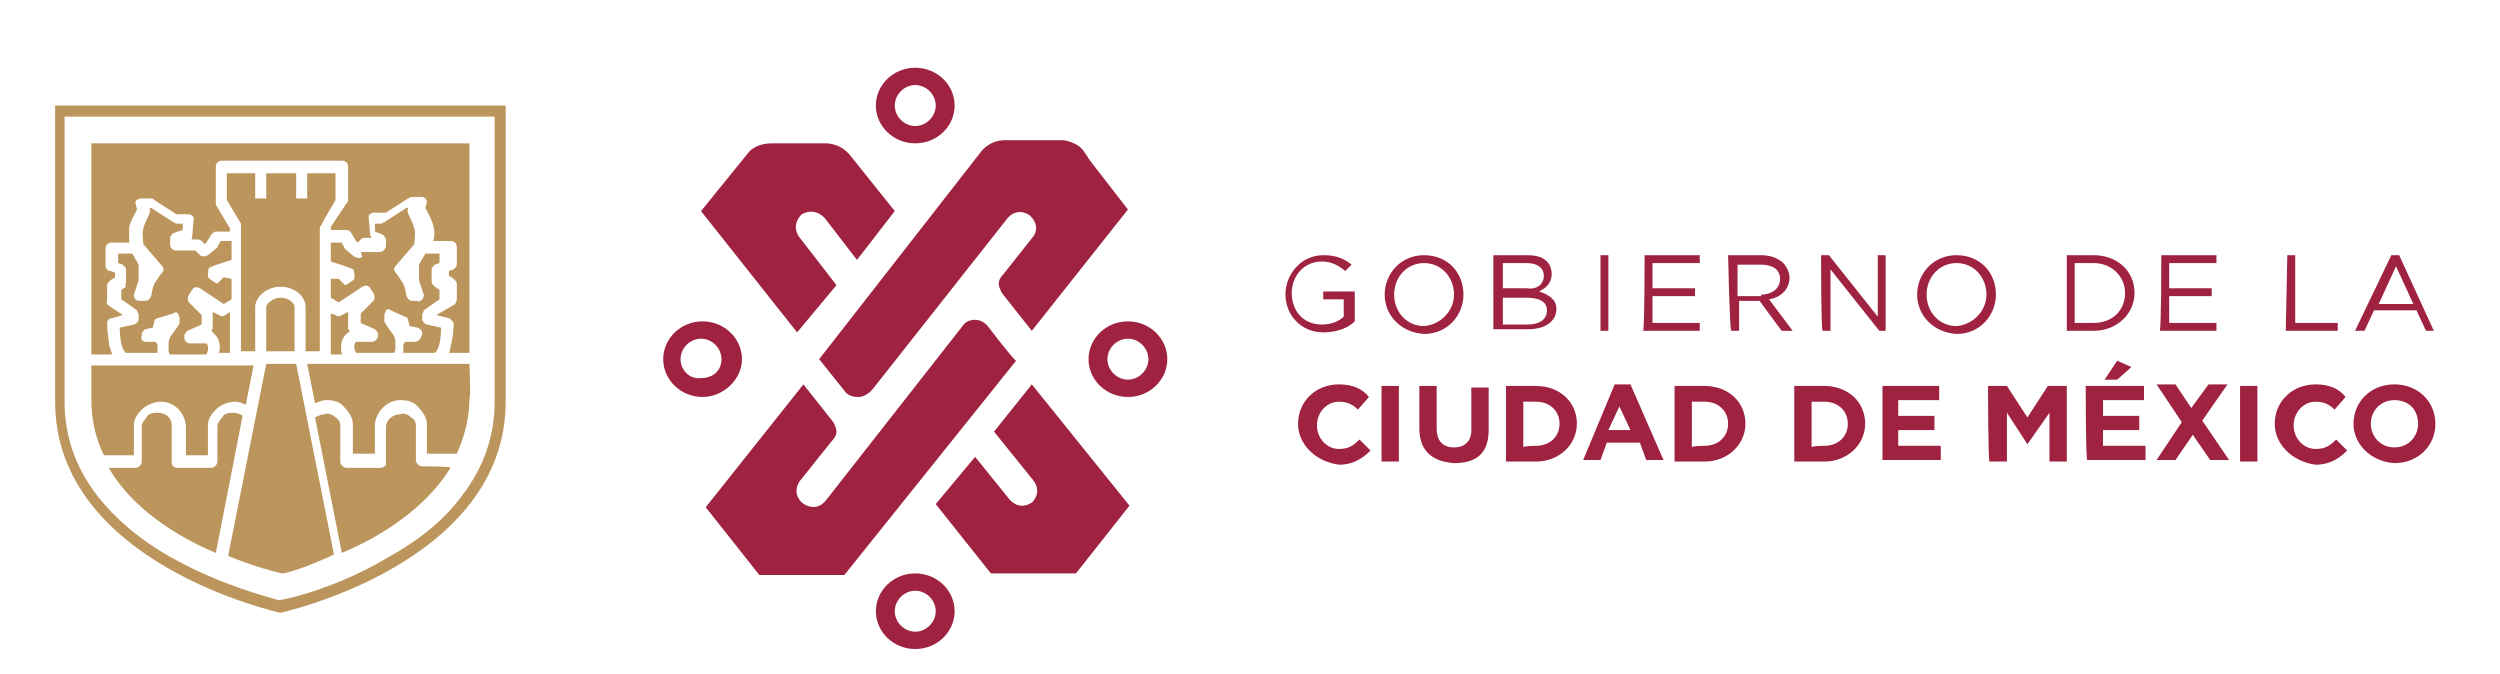 <?xml version="1.0" encoding="utf-8"?>
<!-- Generator: Adobe Illustrator 27.0.0, SVG Export Plug-In . SVG Version: 6.00 Build 0)  -->
<svg version="1.1" id="Layer_1" xmlns="http://www.w3.org/2000/svg" xmlns:xlink="http://www.w3.org/1999/xlink" x="0px" y="0px"
	 viewBox="0 0 158.7 42.8" style="enable-background:new 0 0 158.7 42.8;" xml:space="preserve">
<style type="text/css">
	.st0{fill:#9F2241;}
	.st1{fill:#BC955C;}
</style>
<path class="st0" d="M53.6,24.8c0.2,0.3,0.5,0.4,0.9,0.4c0.5,0,0.9-0.5,0.9-0.5L64,13.8c0.7-0.7,1.4-0.1,1.4-0.1
	c0.7,0.7,0.2,1.3,0.2,1.3l-1.9,2.4v0c-0.2,0.2-0.3,0.4-0.3,0.6c0,0.2,0.1,0.4,0.2,0.6l1.9,2.4l6.1-7.7l-2.4-3.1l-0.4-0.6
	c-0.4-0.6-1.3-0.7-1.3-0.7h-3.7c-1,0-1.5,0.7-1.5,0.7L52,22.8C52,22.8,53.6,24.8,53.6,24.8z M53.1,18.1L50.7,15
	c-0.5-0.8,0.2-1.4,0.2-1.4c0.9-0.5,1.5,0.3,1.5,0.3l2,2.6l2.4-3.1l-2.8-3.5c-0.7-0.9-1.7-0.8-1.7-0.8h-3.3c-1.1,0-1.5,0.6-1.5,0.6
	l-3,3.7l6.1,7.7L53.1,18.1L53.1,18.1z"/>
<path class="st0" d="M62.7,20.7c0,0-0.3-0.4-0.8-0.4c-0.6,0-0.8,0.4-0.8,0.4l-8.7,11.1c-0.7,0.8-1.5,0.1-1.5,0.1
	c-0.7-0.7-0.1-1.4-0.1-1.4l2-2.5v0c0.2-0.2,0.3-0.4,0.3-0.6c0-0.2-0.1-0.4-0.2-0.6l-1.9-2.4l-6.2,7.8l3.4,4.3l5.4,0l10.9-13.6
	C64.3,22.8,62.7,20.7,62.7,20.7z M63.1,27.4l2.5,3.1c0.6,0.8-0.1,1.4-0.1,1.4c-0.9,0.6-1.5-0.3-1.5-0.3l-2.1-2.6L59.4,32l3.5,4.4
	l5.4,0l3.4-4.3l-6.2-7.7L63.1,27.4L63.1,27.4z M71.6,24.1c-0.7,0-1.3-0.6-1.3-1.3c0,0,0,0,0,0c0-0.7,0.6-1.3,1.3-1.3
	c0.7,0,1.3,0.6,1.3,1.3S72.3,24.1,71.6,24.1z M71.6,20.4c-1.4,0-2.5,1.1-2.5,2.4s1.1,2.4,2.5,2.4c1.4,0,2.5-1.1,2.5-2.4
	S73,20.4,71.6,20.4z M58.1,5.4c0.7,0,1.3,0.6,1.3,1.3c0,0.7-0.6,1.3-1.3,1.3c-0.7,0-1.3-0.6-1.3-1.3c0,0,0,0,0,0
	C56.8,6,57.4,5.4,58.1,5.4L58.1,5.4z M58.1,9.1c1.4,0,2.5-1.1,2.5-2.4s-1.1-2.4-2.5-2.4c-1.4,0-2.5,1.1-2.5,2.4
	C55.6,8,56.7,9.1,58.1,9.1L58.1,9.1z M43.2,22.8c0-0.7,0.6-1.3,1.3-1.3c0.7,0,1.3,0.6,1.3,1.3S45.3,24,44.5,24
	C43.8,24.1,43.2,23.5,43.2,22.8C43.2,22.8,43.2,22.8,43.2,22.8z M47.1,22.8c0-1.3-1.1-2.4-2.5-2.4c-1.4,0-2.5,1.1-2.5,2.4
	s1.1,2.4,2.5,2.4C45.9,25.2,47.1,24.1,47.1,22.8z M58.1,40.1c-0.7,0-1.3-0.6-1.3-1.3c0,0,0,0,0,0c0-0.7,0.6-1.3,1.3-1.3
	c0.7,0,1.3,0.6,1.3,1.3C59.4,39.5,58.8,40.1,58.1,40.1z M58.1,36.4c-1.4,0-2.5,1.1-2.5,2.4c0,1.3,1.1,2.4,2.5,2.4
	c1.4,0,2.5-1.1,2.5-2.4C60.6,37.5,59.5,36.4,58.1,36.4z"/>
<path class="st1" d="M32.1,6.7H3.5v18.8c0,10.3,14.3,13.4,14.3,13.4h0c0,0,14.3-3.1,14.3-13.4L32.1,6.7L32.1,6.7z M31.4,7.4v18.1
	c0,2.2-0.7,4.2-2.1,6c-1.1,1.5-2.7,2.8-4.7,3.9c-3,1.8-6.1,2.6-6.9,2.7c-0.7-0.2-3.8-1-6.8-2.7c-2-1.1-3.6-2.5-4.7-3.9
	c-1.4-1.8-2.1-3.8-2.1-6V7.4L31.4,7.4L31.4,7.4z"/>
<path class="st1" d="M21.3,12.7V11h-1.8v1.6h-0.7V11h-1.9v1.6h-0.7V11h-1.8v1.7l0.9,1.5c0,0.1,0,0.1,0,0.2v7.9h0.9v-2.8
	c0-0.7,0.8-1.3,1.6-1.3c0.9,0,1.6,0.6,1.6,1.3v2.8h0.9v-7.8c0-0.1,0-0.1,0.1-0.2C20.4,14.2,21.3,12.7,21.3,12.7z M14.6,22.4v-2.6
	L14.3,20c-0.1,0.1-0.3,0.1-0.4,0l-0.4-0.2v0l0,1c0,0.1-0.1,0.2-0.1,0.2c0,0,0.1,0,0.1,0.1c0.5,0.4,0.5,0.9,0.4,1.3
	C13.9,22.4,14.6,22.4,14.6,22.4z"/>
<path class="st1" d="M17.8,18.9c-0.5,0-0.9,0.4-0.9,0.6v2.8h1.8v-2.8C18.7,19.2,18.3,18.9,17.8,18.9z"/>
<path class="st1" d="M7.1,22.4c-0.1-0.2-0.2-0.5-0.2-0.8c-0.1-0.6-0.1-1-0.1-1.1c0-0.1,0.1-0.3,0.3-0.3L7.8,20l-0.9-0.6
	c-0.1-0.1-0.2-0.2-0.1-0.3v-1c0-0.1,0.1-0.2,0.2-0.3l0.3-0.2v-0.3L7,17.2c-0.2,0-0.3-0.2-0.3-0.3v-1.1c0-0.2,0.1-0.4,0.4-0.4l1.1,0
	c0-0.3,0-0.7,0-1c0.1-0.4,0.4-0.9,0.5-1.1l-0.1-0.4c0-0.1,0-0.2,0.1-0.2c0.1-0.1,0.2-0.1,0.3-0.1h0.6c0.1,0,0.1,0,0.2,0.1l1.4,0.9
	h0.7c0.1,0,0.2,0,0.3,0.1c0.1,0.1,0.1,0.1,0.1,0.2l-0.1,1.1c0,0.1,0,0.2-0.1,0.2h0.4c0.1,0,0.2,0,0.3,0.1l0.2,0.2l0.1-0.1l0.3-0.5
	c0.1-0.1,0.2-0.2,0.3-0.2h0.9v-0.2L13.7,13c0-0.1,0-0.1,0-0.2v-2.2c0-0.2,0.1-0.4,0.4-0.4h7.6c0.2,0,0.4,0.1,0.4,0.4v2.1
	c0,0.1,0,0.1-0.1,0.2L21,14.4v0.2H22c0.1,0,0.3,0.1,0.3,0.2l0.3,0.5l0.1,0.1l0.2-0.2c0.1-0.1,0.2-0.1,0.3-0.1h0.4
	c-0.1-0.1-0.1-0.2-0.1-0.2l-0.1-1.1c0-0.1,0-0.2,0.1-0.2c0.1-0.1,0.2-0.1,0.3-0.1h0.7l1.4-0.9c0.1,0,0.1-0.1,0.2-0.1h0.6
	c0.1,0,0.2,0,0.3,0.1c0.1,0.1,0.1,0.2,0.1,0.2l-0.1,0.4c0.1,0.2,0.4,0.7,0.5,1.1c0.1,0.3,0.1,0.7,0,1l1.1,0c0.2,0,0.4,0.1,0.4,0.4
	v1.1c0,0.1-0.1,0.2-0.2,0.3l-0.3,0.1v0.3l0.3,0.2c0.1,0.1,0.2,0.2,0.2,0.3v1c0,0.1-0.1,0.2-0.1,0.3L27.7,20l0.8,0.2
	c0.1,0,0.2,0.2,0.3,0.3c0,0,0,0.5-0.1,1.1c-0.1,0.3-0.1,0.6-0.2,0.8h1.3V9.1h-24v13.4H7.1z"/>
<path class="st1" d="M22.1,21.1c0,0,0.1,0,0.1-0.1c-0.1-0.1-0.1-0.1-0.1-0.2v-1L21.7,20c-0.1,0.1-0.3,0.1-0.4,0L21,19.9v2.6h0.7
	C21.6,22,21.6,21.5,22.1,21.1z M26.8,29.6c-0.2,0-0.4-0.2-0.4-0.4V27c0-0.2-0.1-0.4-0.3-0.5c-0.2-0.2-0.5-0.3-0.7-0.2
	c-0.5,0-0.9,0.4-0.9,0.8v2.3c0,0.1,0,0.2-0.1,0.2c-0.1,0.1-0.2,0.1-0.3,0.1h-2.1c-0.2,0-0.4-0.2-0.4-0.4V27c0-0.2-0.1-0.4-0.3-0.5
	c-0.2-0.2-0.5-0.3-0.7-0.2c-0.2,0-0.4,0.1-0.6,0.2l1.7,8.6c2.4-1,5.3-2.8,6.9-5.4C28.7,29.6,26.8,29.6,26.8,29.6z M21.2,35.2
	l-2.4-12.1h-1.9l-2.4,12.1c0,0,0,0,0,0.1c1.7,0.7,3,1,3.4,1.1C18.2,36.4,19.5,36,21.2,35.2C21.2,35.3,21.2,35.3,21.2,35.2L21.2,35.2
	z M15.4,26.4c-0.1-0.1-0.4-0.2-0.6-0.2h0c-0.4,0-0.6,0.1-0.7,0.3c-0.1,0.1-0.3,0.4-0.3,0.5v2.3c0,0.2-0.2,0.4-0.4,0.4h-2.1
	c-0.1,0-0.2,0-0.3-0.1c-0.1-0.1-0.1-0.2-0.1-0.3V27c0-0.5-0.4-0.8-0.9-0.8h0c-0.4,0-0.6,0.1-0.7,0.3c-0.1,0.1-0.3,0.4-0.3,0.5v2.3
	c0,0.2-0.2,0.4-0.4,0.4H6.9c1.5,2.6,4.4,4.4,6.8,5.4L15.4,26.4L15.4,26.4z"/>
<path class="st1" d="M29.8,23.1H19.5l0.5,2.5c0.2-0.1,0.5-0.2,0.7-0.2c0.5,0,0.9,0.1,1.2,0.5c0.3,0.3,0.5,0.7,0.5,1v1.9h1.4v-1.9
	c0.1-0.8,0.8-1.5,1.6-1.5c0.5,0,0.9,0.1,1.2,0.5c0.3,0.3,0.5,0.7,0.5,1v1.9h1.9c0.5-1.1,0.8-2.3,0.8-3.5
	C29.9,25.3,29.8,23.1,29.8,23.1z M8.5,28.9V27c0-0.4,0.2-0.7,0.5-1c0.3-0.3,0.8-0.5,1.2-0.5c0.8,0,1.5,0.6,1.6,1.5v1.9h1.4V27
	c0-0.4,0.2-0.7,0.5-1c0.3-0.3,0.8-0.5,1.2-0.5c0.3,0,0.5,0.1,0.7,0.2l0.5-2.5H5.8v2.2c0,1.3,0.3,2.5,0.8,3.5H8.5L8.5,28.9z
	 M9.3,21.7h0.6c0,0.1,0.1,0.1,0.1,0.2v0.1c0,0.1,0,0.2,0,0.4h-2c-0.3-0.2-0.4-1-0.4-1.6l0.9-0.2c0.1,0,0.3-0.2,0.3-0.3V20
	c0-0.1-0.1-0.2-0.1-0.3l-1-0.7v-0.6l0.3-0.2C7.9,18.1,8,18,8,17.9v-0.8c0-0.1-0.1-0.2-0.2-0.3l-0.3-0.1v-0.6h0.9l0.4,0.7v1l-0.3,0.9
	c0,0.1,0,0.2,0.1,0.3c0.1,0.1,0.2,0.1,0.3,0.1h0.3c0.2,0,0.3-0.1,0.4-0.3c0-0.1,0.1-0.6,0.2-0.8c0.1-0.1,0.3-0.5,0.5-0.7
	c0.1-0.1,0.1-0.3,0-0.4l-1.2-1.4c0-0.2-0.1-0.7,0-1c0.1-0.4,0.4-0.9,0.4-1c0-0.1,0.1-0.1,0-0.2l0-0.1h0.1l1.4,0.9
	c0.1,0,0.1,0.1,0.2,0.1h0.4l0,0.4L11,14.8c-0.1,0.1-0.2,0.2-0.2,0.3v0.4c0,0.2,0.1,0.4,0.4,0.4h1.2l0.3,0.3c0.1,0.1,0.3,0.1,0.5,0
	c0,0,0.5-0.4,0.6-0.5l0.2-0.4h0.7v1.2c0,0-1.3,0.4-1.4,0.5c-0.1,0-0.1,0.4-0.1,0.5c0,0.1,0,0.1,0.1,0.2c0,0,0.4,0.3,0.5,0.3l0.4-0.4
	l0.5,0.1V19l-0.5,0.3l-1.5-1c-0.2-0.1-0.4-0.1-0.5,0.1l-0.2,0.3c-0.1,0.1-0.1,0.4,0,0.5l0.8,0.8v0.6l-0.9,0.4
	c-0.1,0.1-0.2,0.2-0.2,0.3v0.1c0,0.2,0.1,0.4,0.4,0.4h1c0.2,0.2,0.1,0.5,0,0.7h-2.3c-0.1-0.1-0.1-0.2-0.1-0.4v-0.1
	c0-0.2,0-0.4,0.1-0.6l0.5-0.7c0-0.1,0.1-0.1,0.1-0.2l0-0.3c0-0.1-0.1-0.2-0.1-0.3c-0.1-0.1-0.2-0.1-0.3,0L10,20.2
	c-0.1,0-0.2,0.1-0.2,0.2l-0.1,0.4l-0.5,0.1C9.1,21,9,21.1,9,21.2v0.1C8.9,21.6,9.1,21.7,9.3,21.7z M26.3,21.7h-0.6
	c0,0.1-0.1,0.1-0.1,0.2v0.1c0,0.1,0,0.2,0,0.4h2c0.3-0.2,0.4-1,0.4-1.6l-0.9-0.2c-0.1,0-0.3-0.2-0.3-0.3V20c0-0.1,0.1-0.2,0.1-0.3
	l1-0.7v-0.6l-0.3-0.2c-0.1-0.1-0.2-0.2-0.2-0.3v-0.8c0-0.1,0.1-0.2,0.2-0.3l0.3-0.1v-0.6h-0.9l-0.4,0.7v1l0.3,0.9
	c0,0.1,0,0.2-0.1,0.3c-0.1,0.1-0.2,0.2-0.3,0.1h-0.3c-0.2,0-0.3-0.1-0.4-0.3c0-0.1-0.1-0.6-0.2-0.8c-0.1-0.1-0.3-0.5-0.5-0.7
	c-0.1-0.1-0.1-0.3,0-0.4l1.2-1.4c0-0.2,0.1-0.7,0-1c-0.1-0.4-0.4-0.9-0.4-1c0-0.1-0.1-0.1,0-0.2l0-0.1h-0.1l-1.4,0.9
	c-0.1,0-0.1,0.1-0.2,0.1h-0.4l0,0.5l0.5,0.2c0.1,0.1,0.2,0.2,0.2,0.3v0.4c0,0.2-0.2,0.4-0.4,0.4h-1.2L23,16.3
	c-0.1,0.1-0.3,0.1-0.5,0c0,0-0.5-0.4-0.6-0.5l-0.2-0.4H21v1.2c0,0,1.3,0.4,1.4,0.5c0.1,0,0.1,0.4,0.1,0.5c0,0.1,0,0.1-0.1,0.2
	c0,0-0.4,0.3-0.5,0.3l-0.4-0.4H21v1.2l0.5,0.3l1.5-1c0.2-0.1,0.4-0.1,0.5,0.1l0.2,0.3c0.1,0.1,0.1,0.4,0,0.5l-0.8,0.8v0.6l0.9,0.4
	c0.1,0.1,0.2,0.2,0.2,0.3v0.1c0,0.2-0.2,0.4-0.4,0.4h-1c-0.2,0.2-0.1,0.5,0,0.7h2.4c0.1-0.1,0.1-0.2,0.1-0.4v-0.1
	c0-0.2,0-0.4-0.1-0.6l-0.5-0.7c0-0.1-0.1-0.1-0.1-0.2l0-0.4c0-0.1,0.1-0.2,0.1-0.3c0.1-0.1,0.2-0.1,0.3,0l0.9,0.4
	c0.1,0,0.2,0.1,0.2,0.2l0.1,0.4l0.5,0.1c0.1,0,0.3,0.2,0.3,0.3v0.1C26.7,21.6,26.5,21.7,26.3,21.7z"/>
<path class="st0" d="M81.6,18.7c0-1.3,1-2.5,2.4-2.5c0.8,0,1.3,0.2,1.8,0.6l-0.4,0.4c-0.4-0.3-0.8-0.6-1.5-0.6c-1.1,0-1.9,0.9-1.9,2
	v0c0,1.1,0.7,2,1.9,2c0.6,0,1.1-0.2,1.4-0.5V19H84v-0.5h2v1.9c-0.4,0.4-1.1,0.7-2,0.7C82.6,21.1,81.6,20,81.6,18.7L81.6,18.7z
	 M92.3,18.7c0-1.1-0.8-2-1.9-2c-1.1,0-1.9,0.9-1.9,2v0c0,1.1,0.8,2,1.9,2C91.5,20.6,92.3,19.7,92.3,18.7z M87.9,18.7
	c0-1.3,1-2.5,2.5-2.5c1.5,0,2.5,1.1,2.5,2.5v0c0,1.3-1,2.5-2.5,2.5C88.9,21.1,87.9,20,87.9,18.7z M96.9,18.9h-1.5v1.7H97
	c0.7,0,1.2-0.3,1.2-0.9C98.2,19.2,97.8,18.9,96.9,18.9z M98,17.5c0-0.5-0.4-0.8-1.1-0.8h-1.5v1.6h1.5C97.5,18.4,98,18.1,98,17.5
	L98,17.5z M94.8,16.2h2.1c0.6,0,1,0.1,1.3,0.4c0.2,0.2,0.3,0.5,0.3,0.8v0c0,0.6-0.4,0.9-0.8,1.1c0.6,0.2,1.1,0.5,1.1,1.1v0
	c0,0.8-0.7,1.3-1.8,1.3h-2.2L94.8,16.2z M102.1,16.2h-0.5V21h0.5V16.2z M104.4,16.2h3.5v0.5h-3v1.6h2.7v0.5h-2.7v1.7h3V21h-3.6
	C104.4,21,104.4,16.2,104.4,16.2z M111.8,18.7c0.7,0,1.2-0.4,1.2-1v0c0-0.6-0.5-0.9-1.2-0.9h-1.5v2H111.8z M109.7,16.2h2.1
	c0.6,0,1.1,0.2,1.4,0.5c0.2,0.2,0.4,0.6,0.4,0.9v0c0,0.8-0.6,1.3-1.3,1.4l1.5,2h-0.7l-1.4-1.9h-1.3V21h-0.5
	C109.8,21,109.7,16.2,109.7,16.2z M115.6,16.2h0.5l3.1,3.9v-3.9h0.5V21h-0.4l-3.1-3.9V21h-0.5C115.6,21,115.6,16.2,115.6,16.2z
	 M126.1,18.7c0-1.1-0.8-2-1.9-2c-1.1,0-1.9,0.9-1.9,2v0c0,1.1,0.8,2,1.9,2C125.3,20.6,126.1,19.7,126.1,18.7z M121.7,18.7
	c0-1.3,1-2.5,2.5-2.5c1.5,0,2.5,1.1,2.5,2.5v0c0,1.3-1,2.5-2.5,2.5C122.7,21.1,121.7,20,121.7,18.7z M131.7,16.7v3.8h1.2
	c1.2,0,2-0.8,2-1.9v0c0-1-0.8-1.9-2-1.9H131.7z M131.2,16.2h1.7c1.5,0,2.6,1,2.6,2.4v0c0,1.3-1.1,2.4-2.6,2.4h-1.7V16.2z
	 M137.2,16.2h3.5v0.5h-3v1.6h2.7v0.5h-2.7v1.7h3V21h-3.6C137.2,21,137.2,16.2,137.2,16.2z M145.2,16.2h0.5v4.3h2.7V21h-3.3
	L145.2,16.2L145.2,16.2z M153.2,19.3l-1.1-2.4l-1.1,2.4H153.2z M151.8,16.2h0.5l2.2,4.8H154l-0.6-1.3h-2.7l-0.6,1.3h-0.6L151.8,16.2
	L151.8,16.2z M82.4,26.9c0-1.4,1.1-2.5,2.6-2.5c0.9,0,1.5,0.3,1.9,0.8l-0.7,0.8c-0.4-0.4-0.8-0.5-1.2-0.5c-0.8,0-1.4,0.7-1.4,1.5v0
	c0,0.8,0.6,1.5,1.4,1.5c0.6,0,0.9-0.2,1.3-0.6l0.7,0.7c-0.5,0.5-1.1,0.9-2,0.9C83.5,29.3,82.4,28.2,82.4,26.9z M88.8,24.5h-1.1v4.8
	h1.1V24.5z M90.1,27.2v-2.7h1.1v2.7c0,0.8,0.4,1.2,1.1,1.2s1.1-0.4,1.1-1.1v-2.7h1.1v2.7c0,1.5-0.8,2.1-2.2,2.1
	C90.9,29.3,90.1,28.6,90.1,27.2z M97.5,28.3c0.9,0,1.5-0.6,1.5-1.4s-0.6-1.4-1.5-1.4h-0.8v2.9C96.7,28.3,97.5,28.3,97.5,28.3z
	 M95.6,24.5h1.9c1.5,0,2.6,1,2.6,2.4v0c0,1.3-1.1,2.4-2.6,2.4h-1.9L95.6,24.5L95.6,24.5z M103.5,27.3l-0.7-1.5l-0.7,1.5L103.5,27.3
	L103.5,27.3z M102.5,24.4h1l2.1,4.8h-1.1l-0.4-1.1h-2.1l-0.4,1.1h-1.1L102.5,24.4L102.5,24.4z M108.2,28.3c0.9,0,1.5-0.6,1.5-1.4
	s-0.6-1.4-1.5-1.4h-0.8v2.9C107.4,28.3,108.2,28.3,108.2,28.3z M106.3,24.5h1.9c1.5,0,2.6,1,2.6,2.4v0c0,1.3-1.1,2.4-2.6,2.4h-1.9
	V24.5z M115.8,28.3c0.9,0,1.5-0.6,1.5-1.4s-0.6-1.4-1.5-1.4H115v2.9C115,28.3,115.8,28.3,115.8,28.3z M113.9,24.5h1.9
	c1.5,0,2.6,1,2.6,2.4v0c0,1.3-1.1,2.4-2.6,2.4h-1.9V24.5z M119.4,24.5h3.7v0.9h-2.6v1h2.3v0.9h-2.3v1h2.7v0.9h-3.7V24.5L119.4,24.5z
	 M126.2,24.5h1.2l1.3,2l1.3-2h1.2v4.8h-1.1v-3.1l-1.4,2h0l-1.3-2v3.1h-1.1C126.2,29.3,126.2,24.5,126.2,24.5z M134.4,22.9l0.9,0.4
	l-0.9,0.8h-0.8C133.6,24.1,134.4,22.9,134.4,22.9z M132.4,24.5h3.7v0.9h-2.6v1h2.3v0.9h-2.3v1h2.7v0.9h-3.7
	C132.4,29.2,132.4,24.5,132.4,24.5z M138.5,26.8l-1.6-2.4h1.2l1,1.5l1.1-1.5h1.2l-1.6,2.3l1.7,2.5h-1.2l-1.1-1.6l-1.1,1.6h-1.2
	L138.5,26.8L138.5,26.8z M143.3,24.5h-1.1v4.8h1.1V24.5z M144.4,26.9c0-1.4,1.1-2.5,2.6-2.5c0.9,0,1.5,0.3,1.9,0.8l-0.7,0.8
	c-0.4-0.4-0.8-0.5-1.2-0.5c-0.8,0-1.4,0.7-1.4,1.5v0c0,0.8,0.6,1.5,1.4,1.5c0.6,0,0.9-0.2,1.3-0.6l0.7,0.7c-0.5,0.5-1.1,0.9-2,0.9
	C145.5,29.3,144.4,28.2,144.4,26.9z M153.5,26.9c0-0.9-0.6-1.5-1.5-1.5s-1.5,0.7-1.5,1.5v0c0,0.8,0.6,1.5,1.5,1.5
	C152.9,28.4,153.5,27.7,153.5,26.9L153.5,26.9z M149.4,26.9c0-1.4,1.1-2.5,2.6-2.5c1.5,0,2.6,1.1,2.6,2.5v0c0,1.4-1.1,2.5-2.6,2.5
	C150.5,29.3,149.4,28.2,149.4,26.9z"/>
</svg>
